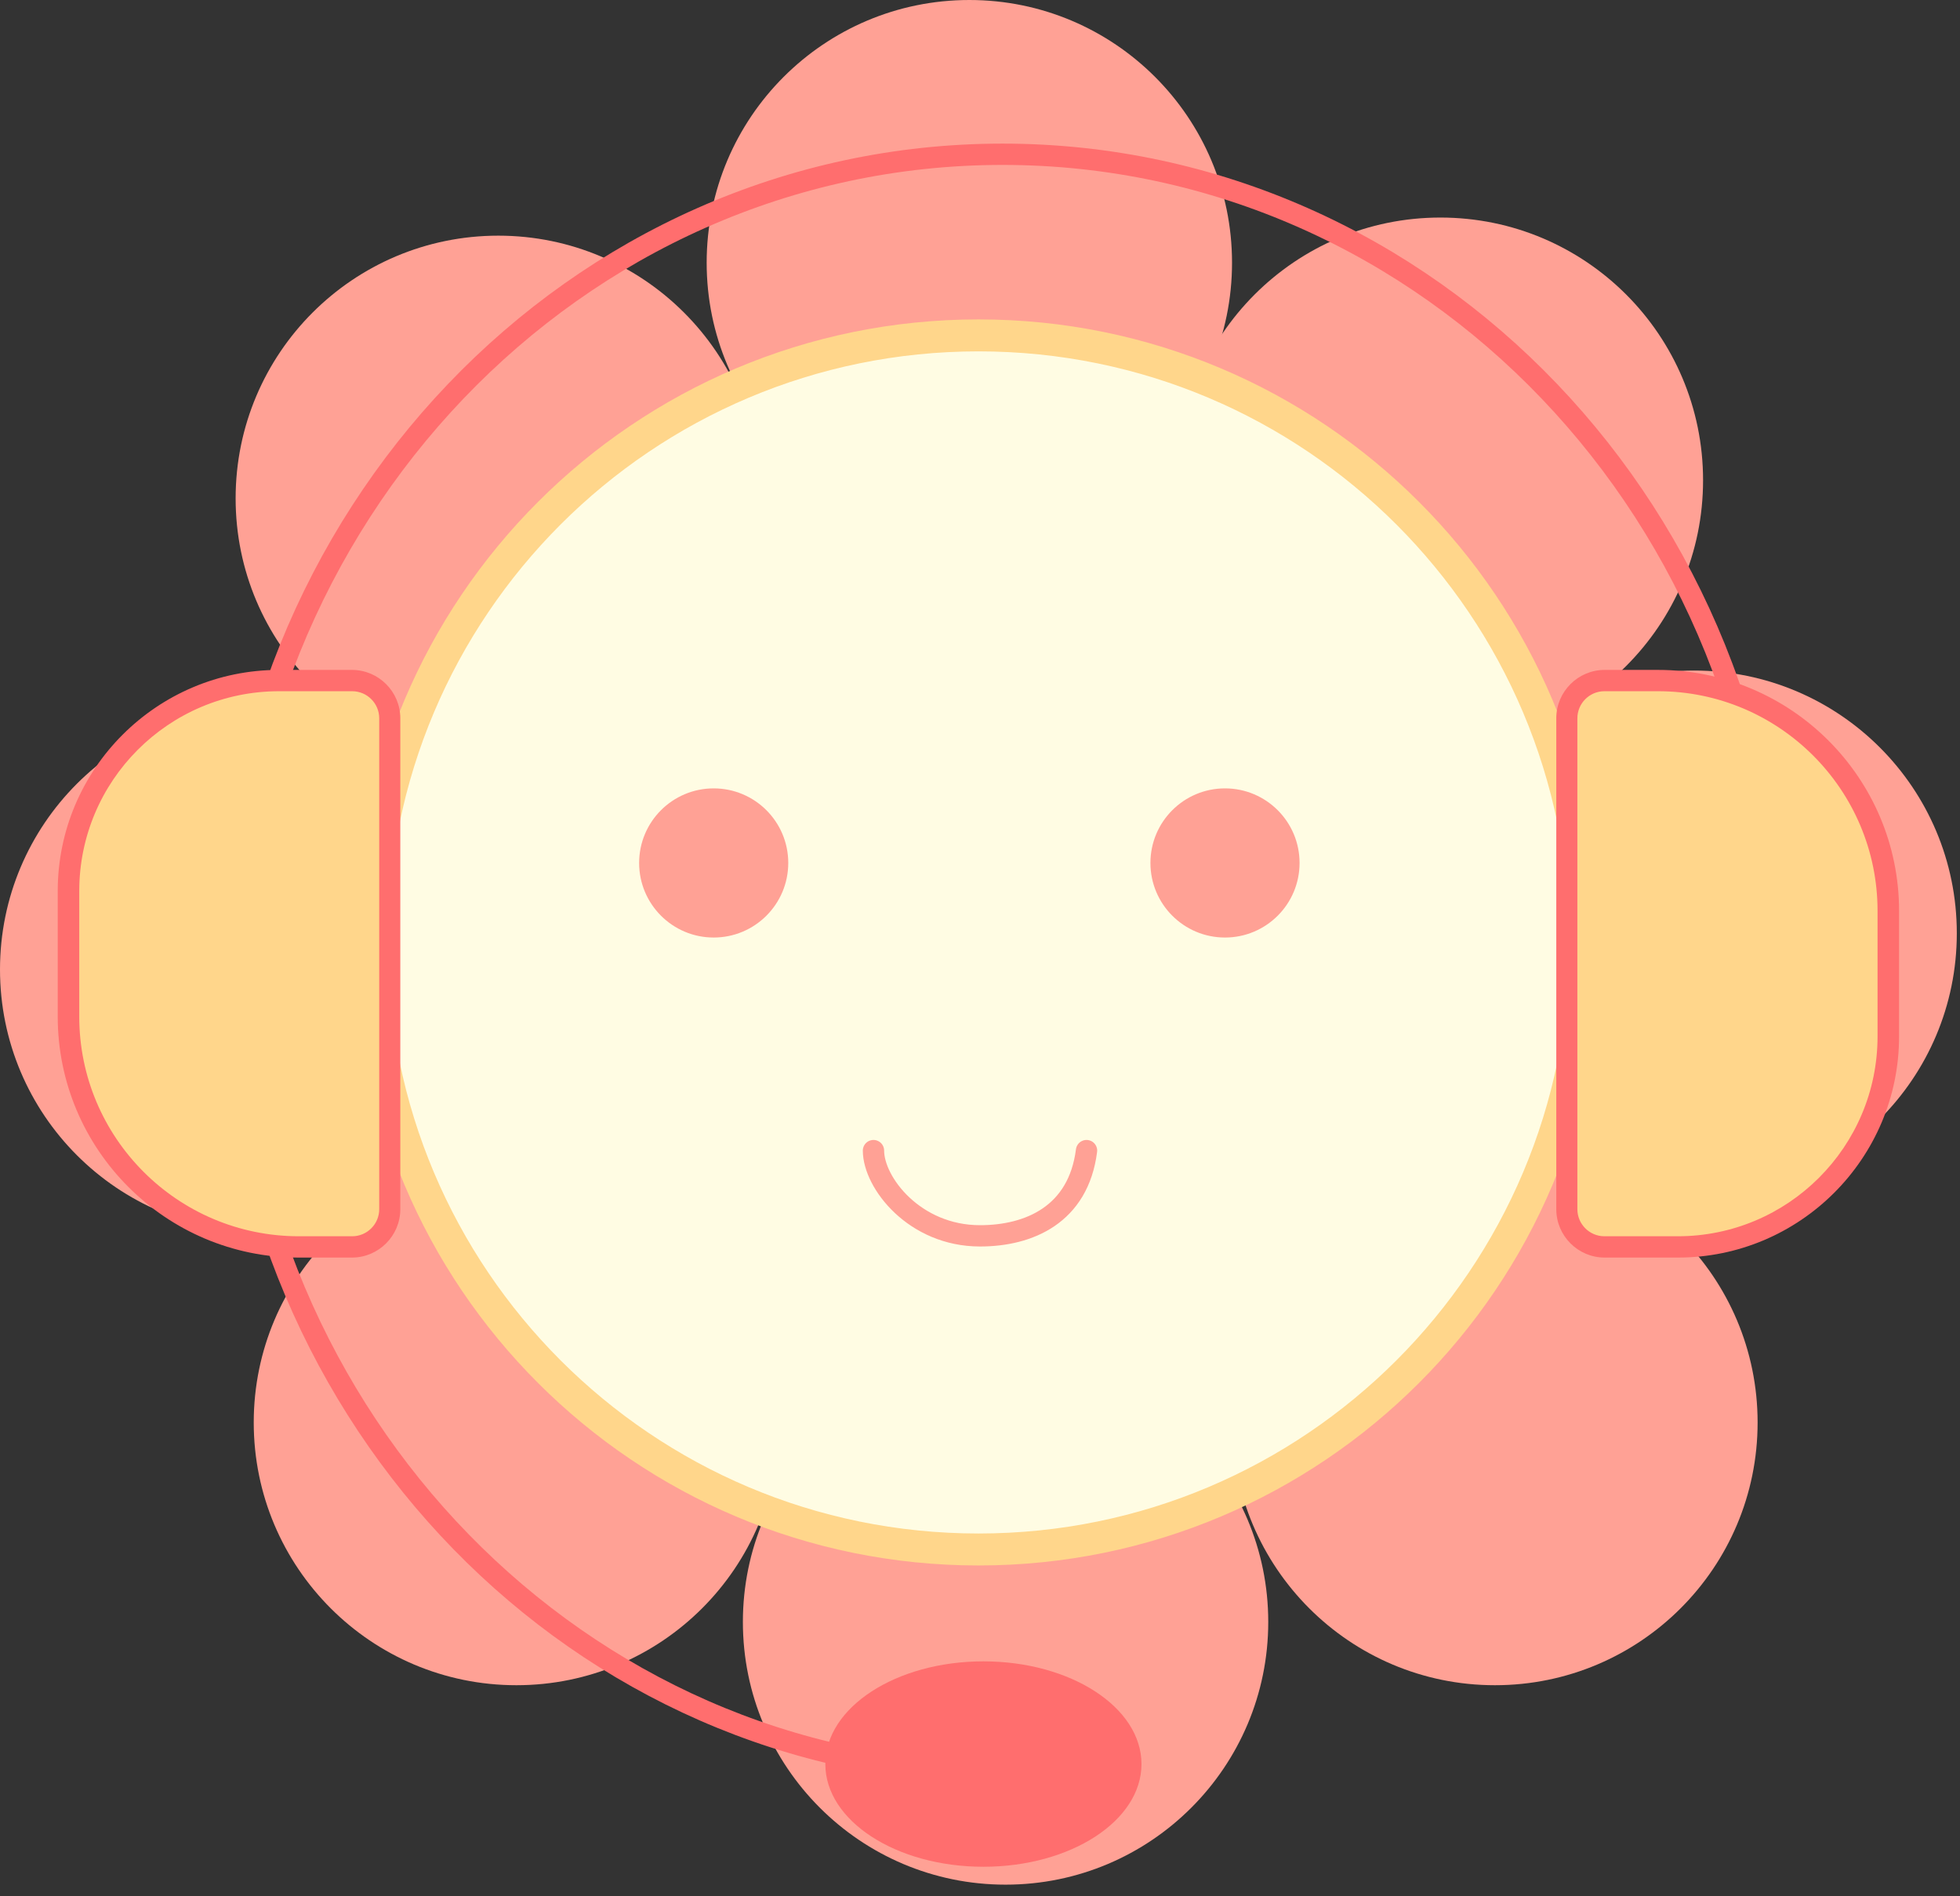 <svg width="92" height="89" viewBox="0 0 92 89" fill="none" xmlns="http://www.w3.org/2000/svg">
<rect x="0" y="0" width="92" height="89" fill="#333333" stroke="none"/>
<g clip-path="url(#clip0_1621_28)">
<path d="M45.5 24.66C52.31 24.66 57.83 19.14 57.83 12.33C57.83 5.52 52.31 0 45.5 0C38.69 0 33.17 5.52 33.17 12.33C33.17 19.14 38.69 24.66 45.5 24.66Z" fill="#FFA195"/>
<path d="M47.2 88.45C54.01 88.45 59.53 82.93 59.53 76.12C59.53 69.31 54.01 63.79 47.2 63.79C40.39 63.79 34.87 69.31 34.87 76.12C34.87 82.93 40.39 88.45 47.2 88.45Z" fill="#FFA195"/>
<path d="M67.61 34.87C74.42 34.87 79.94 29.35 79.94 22.54C79.94 15.73 74.42 10.21 67.61 10.21C60.8 10.21 55.28 15.73 55.28 22.54C55.28 29.35 60.8 34.87 67.61 34.87Z" fill="#FFA195"/>
<path d="M70.17 79.09C76.98 79.09 82.5 73.57 82.5 66.76C82.5 59.95 76.98 54.43 70.17 54.43C63.36 54.43 57.84 59.95 57.84 66.76C57.84 73.57 63.36 79.09 70.17 79.09Z" fill="#FFA195"/>
<path d="M23.39 35.72C30.2 35.72 35.72 30.2 35.72 23.39C35.72 16.58 30.2 11.06 23.39 11.06C16.58 11.06 11.06 16.58 11.06 23.39C11.06 30.2 16.58 35.72 23.39 35.72Z" fill="#FFA195"/>
<path d="M24.24 79.09C31.05 79.09 36.57 73.57 36.57 66.76C36.57 59.95 31.05 54.43 24.24 54.43C17.43 54.43 11.91 59.95 11.91 66.76C11.91 73.57 17.43 79.09 24.24 79.09Z" fill="#FFA195"/>
<path d="M12.33 57.83C19.14 57.83 24.66 52.31 24.66 45.5C24.66 38.69 19.14 33.17 12.33 33.17C5.52 33.17 0 38.69 0 45.5C0 52.31 5.52 57.83 12.33 57.83Z" fill="#FFA195"/>
<path d="M79.52 56.13C86.33 56.13 91.85 50.61 91.85 43.8C91.85 36.99 86.33 31.47 79.52 31.47C72.71 31.47 67.19 36.99 67.19 43.8C67.19 50.61 72.71 56.13 79.52 56.13Z" fill="#FFA195"/>
<path d="M45.93 72.72C61.664 72.72 74.42 59.965 74.42 44.23C74.42 28.495 61.664 15.74 45.93 15.74C30.195 15.74 17.44 28.495 17.44 44.23C17.44 59.965 30.195 72.72 45.93 72.72Z" fill="#FFFCE3" stroke="#FFD68B" stroke-width="1.5"/>
<path d="M33.5 44C35.433 44 37 42.433 37 40.5C37 38.567 35.433 37 33.5 37C31.567 37 30 38.567 30 40.5C30 42.433 31.567 44 33.5 44Z" fill="#FFA195"/>
<path d="M57.5 44C59.433 44 61 42.433 61 40.5C61 38.567 59.433 37 57.5 37C55.567 37 54 38.567 54 40.5C54 42.433 55.567 44 57.5 44Z" fill="#FFA195"/>
<path d="M41 54C41 55.5 42.92 58 46 58C48.31 58 50.62 57 51 54" stroke="#FFA195" stroke-linecap="round"/>
<path d="M47.06 83.22C46.71 83.22 46.35 83.22 46 83.2C26.44 82.62 10.75 65.84 10.75 45.23C10.76 24.25 27.01 7.24 47.06 7.24C67.11 7.24 83.36 24.25 83.36 45.23" stroke="#FF6E6E" stroke-miterlimit="10"/>
<path d="M46.16 87.61C50.258 87.61 53.58 85.452 53.58 82.79C53.58 80.128 50.258 77.97 46.16 77.97C42.062 77.97 38.74 80.128 38.74 82.79C38.74 85.452 42.062 87.61 46.16 87.61Z" fill="#FF6E6E"/>
<path d="M14.03 58.52C8.07 58.52 3.22 53.67 3.22 47.71V41.82C3.22 36.37 7.65 31.94 13.1 31.94H16.54C17.51 31.94 18.31 32.73 18.31 33.71V56.75C18.31 57.72 17.52 58.52 16.54 58.52H14.04H14.03Z" fill="#FFD68B"/>
<path d="M16.53 32.44C17.23 32.44 17.8 33.01 17.8 33.71V56.75C17.8 57.45 17.23 58.02 16.53 58.02H14.03C8.34 58.02 3.72 53.4 3.72 47.71V41.82C3.72 36.64 7.92 32.44 13.1 32.44H16.54M16.53 31.44H13.09C7.37 31.44 2.71 36.09 2.71 41.82V47.71C2.71 53.95 7.78 59.02 14.02 59.02H16.52C17.77 59.02 18.79 58 18.79 56.75V33.71C18.79 32.46 17.77 31.44 16.52 31.44H16.53Z" fill="#FF6E6E"/>
<path d="M75.32 58.52C74.35 58.52 73.55 57.73 73.55 56.75V33.71C73.55 32.74 74.34 31.94 75.32 31.94H77.82C83.78 31.94 88.63 36.79 88.63 42.75V48.64C88.63 54.09 84.2 58.52 78.75 58.52H75.31H75.32Z" fill="#FFD68B"/>
<path d="M77.82 32.44C83.51 32.44 88.13 37.06 88.13 42.75V48.64C88.13 53.82 83.93 58.02 78.75 58.02H75.31C74.61 58.02 74.04 57.45 74.04 56.75V33.71C74.04 33.01 74.61 32.44 75.31 32.44H77.81M77.82 31.44H75.32C74.07 31.44 73.05 32.46 73.05 33.71V56.75C73.05 58 74.07 59.02 75.32 59.02H78.76C84.48 59.02 89.14 54.37 89.14 48.64V42.75C89.14 36.51 84.07 31.44 77.83 31.44H77.82Z" fill="#FF6E6E"/>
</g>
<defs>
<clipPath id="clip0_1621_28">
<rect width="91.85" height="88.45" fill="white"/>
</clipPath>
</defs>
</svg>
